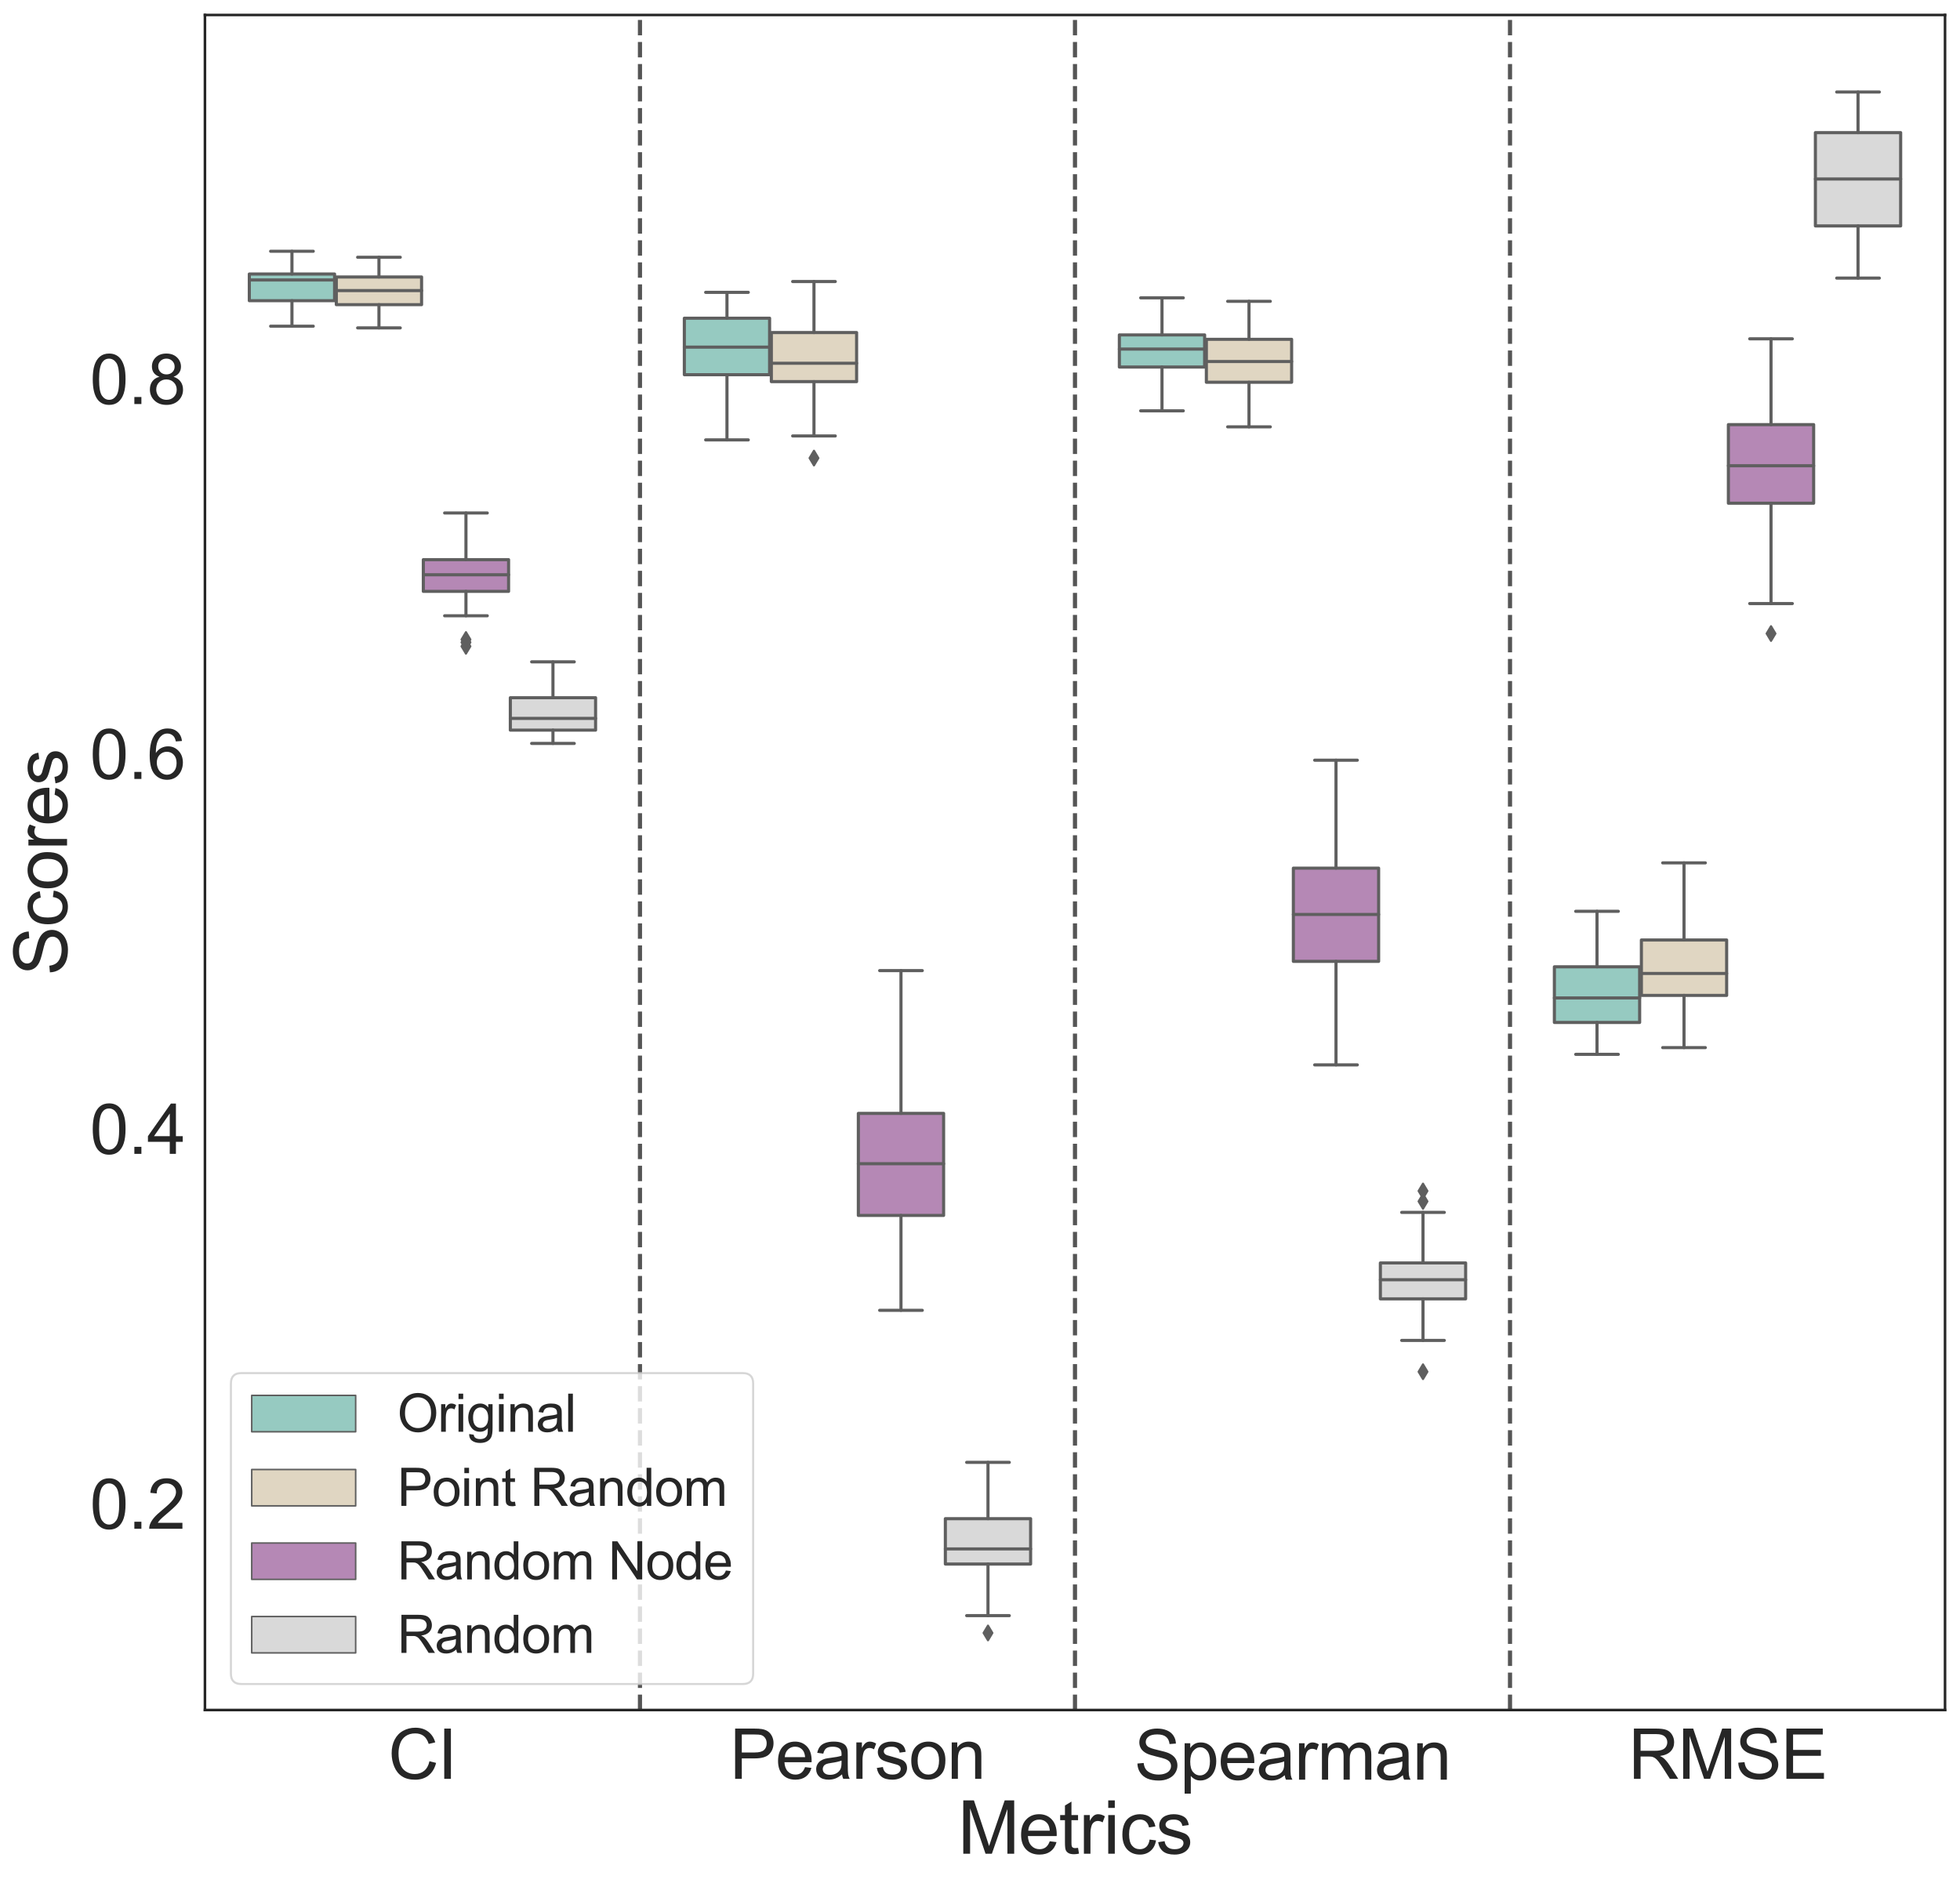 <?xml version="1.0" encoding="utf-8" standalone="no"?>
<!DOCTYPE svg PUBLIC "-//W3C//DTD SVG 1.1//EN"
  "http://www.w3.org/Graphics/SVG/1.1/DTD/svg11.dtd">
<svg height="905.89pt" version="1.1" viewBox="0 0 942.779 905.89" width="942.779pt" xmlns="http://www.w3.org/2000/svg" xmlns:xlink="http://www.w3.org/1999/xlink">
 <defs>
  <style type="text/css">*{stroke-linecap:butt;stroke-linejoin:round;}</style>
 </defs>
 <g id="figure_1">
  <g id="patch_1">
   <path d="M 0 905.89 
L 942.779 905.89 
L 942.779 -0 
L 0 -0 
z
" style="fill:#ffffff;"/>
  </g>
  <g id="axes_1">
   <g id="patch_2">
    <path d="M 98.579 822.6 
L 935.579 822.6 
L 935.579 7.2 
L 98.579 7.2 
z
" style="fill:#ffffff;"/>
   </g>
   <g id="matplotlib.axis_1">
    <g id="xtick_1">
     <g id="text_1">
      <!-- CI -->
      <g style="fill:#262626;" transform="translate(186.704 855.721)scale(0.33 -0.33)">
       <defs>
        <path d="M 3763 1606 
L 4369 1453 
Q 4178 706 3683 314 
Q 3188 -78 2472 -78 
Q 1731 -78 1267 223 
Q 803 525 561 1097 
Q 319 1669 319 2325 
Q 319 3041 592 3573 
Q 866 4106 1370 4382 
Q 1875 4659 2481 4659 
Q 3169 4659 3637 4309 
Q 4106 3959 4291 3325 
L 3694 3184 
Q 3534 3684 3231 3912 
Q 2928 4141 2469 4141 
Q 1941 4141 1586 3887 
Q 1231 3634 1087 3207 
Q 944 2781 944 2328 
Q 944 1744 1114 1308 
Q 1284 872 1643 656 
Q 2003 441 2422 441 
Q 2931 441 3284 734 
Q 3638 1028 3763 1606 
z
" id="ArialMT-43" transform="scale(0.016)"/>
        <path d="M 597 0 
L 597 4581 
L 1203 4581 
L 1203 0 
L 597 0 
z
" id="ArialMT-49" transform="scale(0.016)"/>
       </defs>
       <use xlink:href="#ArialMT-43"/>
       <use x="72.217" xlink:href="#ArialMT-49"/>
      </g>
     </g>
    </g>
    <g id="xtick_2">
     <g id="text_2">
      <!-- Pearson -->
      <g style="fill:#262626;" transform="translate(351.001 855.721)scale(0.33 -0.33)">
       <defs>
        <path d="M 494 0 
L 494 4581 
L 2222 4581 
Q 2678 4581 2919 4538 
Q 3256 4481 3484 4323 
Q 3713 4166 3852 3881 
Q 3991 3597 3991 3256 
Q 3991 2672 3619 2267 
Q 3247 1863 2275 1863 
L 1100 1863 
L 1100 0 
L 494 0 
z
M 1100 2403 
L 2284 2403 
Q 2872 2403 3119 2622 
Q 3366 2841 3366 3238 
Q 3366 3525 3220 3729 
Q 3075 3934 2838 4000 
Q 2684 4041 2272 4041 
L 1100 4041 
L 1100 2403 
z
" id="ArialMT-50" transform="scale(0.016)"/>
        <path d="M 2694 1069 
L 3275 997 
Q 3138 488 2766 206 
Q 2394 -75 1816 -75 
Q 1088 -75 661 373 
Q 234 822 234 1631 
Q 234 2469 665 2931 
Q 1097 3394 1784 3394 
Q 2450 3394 2872 2941 
Q 3294 2488 3294 1666 
Q 3294 1616 3291 1516 
L 816 1516 
Q 847 969 1125 678 
Q 1403 388 1819 388 
Q 2128 388 2347 550 
Q 2566 713 2694 1069 
z
M 847 1978 
L 2700 1978 
Q 2663 2397 2488 2606 
Q 2219 2931 1791 2931 
Q 1403 2931 1139 2672 
Q 875 2413 847 1978 
z
" id="ArialMT-65" transform="scale(0.016)"/>
        <path d="M 2588 409 
Q 2275 144 1986 34 
Q 1697 -75 1366 -75 
Q 819 -75 525 192 
Q 231 459 231 875 
Q 231 1119 342 1320 
Q 453 1522 633 1644 
Q 813 1766 1038 1828 
Q 1203 1872 1538 1913 
Q 2219 1994 2541 2106 
Q 2544 2222 2544 2253 
Q 2544 2597 2384 2738 
Q 2169 2928 1744 2928 
Q 1347 2928 1158 2789 
Q 969 2650 878 2297 
L 328 2372 
Q 403 2725 575 2942 
Q 747 3159 1072 3276 
Q 1397 3394 1825 3394 
Q 2250 3394 2515 3294 
Q 2781 3194 2906 3042 
Q 3031 2891 3081 2659 
Q 3109 2516 3109 2141 
L 3109 1391 
Q 3109 606 3145 398 
Q 3181 191 3288 0 
L 2700 0 
Q 2613 175 2588 409 
z
M 2541 1666 
Q 2234 1541 1622 1453 
Q 1275 1403 1131 1340 
Q 988 1278 909 1158 
Q 831 1038 831 891 
Q 831 666 1001 516 
Q 1172 366 1500 366 
Q 1825 366 2078 508 
Q 2331 650 2450 897 
Q 2541 1088 2541 1459 
L 2541 1666 
z
" id="ArialMT-61" transform="scale(0.016)"/>
        <path d="M 416 0 
L 416 3319 
L 922 3319 
L 922 2816 
Q 1116 3169 1280 3281 
Q 1444 3394 1641 3394 
Q 1925 3394 2219 3213 
L 2025 2691 
Q 1819 2813 1613 2813 
Q 1428 2813 1281 2702 
Q 1134 2591 1072 2394 
Q 978 2094 978 1738 
L 978 0 
L 416 0 
z
" id="ArialMT-72" transform="scale(0.016)"/>
        <path d="M 197 991 
L 753 1078 
Q 800 744 1014 566 
Q 1228 388 1613 388 
Q 2000 388 2187 545 
Q 2375 703 2375 916 
Q 2375 1106 2209 1216 
Q 2094 1291 1634 1406 
Q 1016 1563 777 1677 
Q 538 1791 414 1992 
Q 291 2194 291 2438 
Q 291 2659 392 2848 
Q 494 3038 669 3163 
Q 800 3259 1026 3326 
Q 1253 3394 1513 3394 
Q 1903 3394 2198 3281 
Q 2494 3169 2634 2976 
Q 2775 2784 2828 2463 
L 2278 2388 
Q 2241 2644 2061 2787 
Q 1881 2931 1553 2931 
Q 1166 2931 1000 2803 
Q 834 2675 834 2503 
Q 834 2394 903 2306 
Q 972 2216 1119 2156 
Q 1203 2125 1616 2013 
Q 2213 1853 2448 1751 
Q 2684 1650 2818 1456 
Q 2953 1263 2953 975 
Q 2953 694 2789 445 
Q 2625 197 2315 61 
Q 2006 -75 1616 -75 
Q 969 -75 630 194 
Q 291 463 197 991 
z
" id="ArialMT-73" transform="scale(0.016)"/>
        <path d="M 213 1659 
Q 213 2581 725 3025 
Q 1153 3394 1769 3394 
Q 2453 3394 2887 2945 
Q 3322 2497 3322 1706 
Q 3322 1066 3130 698 
Q 2938 331 2570 128 
Q 2203 -75 1769 -75 
Q 1072 -75 642 372 
Q 213 819 213 1659 
z
M 791 1659 
Q 791 1022 1069 705 
Q 1347 388 1769 388 
Q 2188 388 2466 706 
Q 2744 1025 2744 1678 
Q 2744 2294 2464 2611 
Q 2184 2928 1769 2928 
Q 1347 2928 1069 2612 
Q 791 2297 791 1659 
z
" id="ArialMT-6f" transform="scale(0.016)"/>
        <path d="M 422 0 
L 422 3319 
L 928 3319 
L 928 2847 
Q 1294 3394 1984 3394 
Q 2284 3394 2536 3286 
Q 2788 3178 2913 3003 
Q 3038 2828 3088 2588 
Q 3119 2431 3119 2041 
L 3119 0 
L 2556 0 
L 2556 2019 
Q 2556 2363 2490 2533 
Q 2425 2703 2258 2804 
Q 2091 2906 1866 2906 
Q 1506 2906 1245 2678 
Q 984 2450 984 1813 
L 984 0 
L 422 0 
z
" id="ArialMT-6e" transform="scale(0.016)"/>
       </defs>
       <use xlink:href="#ArialMT-50"/>
       <use x="66.699" xlink:href="#ArialMT-65"/>
       <use x="122.314" xlink:href="#ArialMT-61"/>
       <use x="177.93" xlink:href="#ArialMT-72"/>
       <use x="211.23" xlink:href="#ArialMT-73"/>
       <use x="261.23" xlink:href="#ArialMT-6f"/>
       <use x="316.846" xlink:href="#ArialMT-6e"/>
      </g>
     </g>
    </g>
    <g id="xtick_3">
     <g id="text_3">
      <!-- Spearman -->
      <g style="fill:#262626;" transform="translate(545.582 856.123)scale(0.33 -0.33)">
       <defs>
        <path d="M 288 1472 
L 859 1522 
Q 900 1178 1048 958 
Q 1197 738 1509 602 
Q 1822 466 2213 466 
Q 2559 466 2825 569 
Q 3091 672 3220 851 
Q 3350 1031 3350 1244 
Q 3350 1459 3225 1620 
Q 3100 1781 2813 1891 
Q 2628 1963 1997 2114 
Q 1366 2266 1113 2400 
Q 784 2572 623 2826 
Q 463 3081 463 3397 
Q 463 3744 659 4045 
Q 856 4347 1234 4503 
Q 1613 4659 2075 4659 
Q 2584 4659 2973 4495 
Q 3363 4331 3572 4012 
Q 3781 3694 3797 3291 
L 3216 3247 
Q 3169 3681 2898 3903 
Q 2628 4125 2100 4125 
Q 1550 4125 1298 3923 
Q 1047 3722 1047 3438 
Q 1047 3191 1225 3031 
Q 1400 2872 2139 2705 
Q 2878 2538 3153 2413 
Q 3553 2228 3743 1945 
Q 3934 1663 3934 1294 
Q 3934 928 3725 604 
Q 3516 281 3123 101 
Q 2731 -78 2241 -78 
Q 1619 -78 1198 103 
Q 778 284 539 648 
Q 300 1013 288 1472 
z
" id="ArialMT-53" transform="scale(0.016)"/>
        <path d="M 422 -1272 
L 422 3319 
L 934 3319 
L 934 2888 
Q 1116 3141 1344 3267 
Q 1572 3394 1897 3394 
Q 2322 3394 2647 3175 
Q 2972 2956 3137 2557 
Q 3303 2159 3303 1684 
Q 3303 1175 3120 767 
Q 2938 359 2589 142 
Q 2241 -75 1856 -75 
Q 1575 -75 1351 44 
Q 1128 163 984 344 
L 984 -1272 
L 422 -1272 
z
M 931 1641 
Q 931 1000 1190 694 
Q 1450 388 1819 388 
Q 2194 388 2461 705 
Q 2728 1022 2728 1688 
Q 2728 2322 2467 2637 
Q 2206 2953 1844 2953 
Q 1484 2953 1207 2617 
Q 931 2281 931 1641 
z
" id="ArialMT-70" transform="scale(0.016)"/>
        <path d="M 422 0 
L 422 3319 
L 925 3319 
L 925 2853 
Q 1081 3097 1340 3245 
Q 1600 3394 1931 3394 
Q 2300 3394 2536 3241 
Q 2772 3088 2869 2813 
Q 3263 3394 3894 3394 
Q 4388 3394 4653 3120 
Q 4919 2847 4919 2278 
L 4919 0 
L 4359 0 
L 4359 2091 
Q 4359 2428 4304 2576 
Q 4250 2725 4106 2815 
Q 3963 2906 3769 2906 
Q 3419 2906 3187 2673 
Q 2956 2441 2956 1928 
L 2956 0 
L 2394 0 
L 2394 2156 
Q 2394 2531 2256 2718 
Q 2119 2906 1806 2906 
Q 1569 2906 1367 2781 
Q 1166 2656 1075 2415 
Q 984 2175 984 1722 
L 984 0 
L 422 0 
z
" id="ArialMT-6d" transform="scale(0.016)"/>
       </defs>
       <use xlink:href="#ArialMT-53"/>
       <use x="66.699" xlink:href="#ArialMT-70"/>
       <use x="122.314" xlink:href="#ArialMT-65"/>
       <use x="177.93" xlink:href="#ArialMT-61"/>
       <use x="233.545" xlink:href="#ArialMT-72"/>
       <use x="266.846" xlink:href="#ArialMT-6d"/>
       <use x="350.146" xlink:href="#ArialMT-61"/>
       <use x="405.762" xlink:href="#ArialMT-6e"/>
      </g>
     </g>
    </g>
    <g id="xtick_4">
     <g id="text_4">
      <!-- RMSE -->
      <g style="fill:#262626;" transform="translate(783.281 855.721)scale(0.33 -0.33)">
       <defs>
        <path d="M 503 0 
L 503 4581 
L 2534 4581 
Q 3147 4581 3465 4457 
Q 3784 4334 3975 4021 
Q 4166 3709 4166 3331 
Q 4166 2844 3850 2509 
Q 3534 2175 2875 2084 
Q 3116 1969 3241 1856 
Q 3506 1613 3744 1247 
L 4541 0 
L 3778 0 
L 3172 953 
Q 2906 1366 2734 1584 
Q 2563 1803 2427 1890 
Q 2291 1978 2150 2013 
Q 2047 2034 1813 2034 
L 1109 2034 
L 1109 0 
L 503 0 
z
M 1109 2559 
L 2413 2559 
Q 2828 2559 3062 2645 
Q 3297 2731 3419 2920 
Q 3541 3109 3541 3331 
Q 3541 3656 3305 3865 
Q 3069 4075 2559 4075 
L 1109 4075 
L 1109 2559 
z
" id="ArialMT-52" transform="scale(0.016)"/>
        <path d="M 475 0 
L 475 4581 
L 1388 4581 
L 2472 1338 
Q 2622 884 2691 659 
Q 2769 909 2934 1394 
L 4031 4581 
L 4847 4581 
L 4847 0 
L 4263 0 
L 4263 3834 
L 2931 0 
L 2384 0 
L 1059 3900 
L 1059 0 
L 475 0 
z
" id="ArialMT-4d" transform="scale(0.016)"/>
        <path d="M 506 0 
L 506 4581 
L 3819 4581 
L 3819 4041 
L 1113 4041 
L 1113 2638 
L 3647 2638 
L 3647 2100 
L 1113 2100 
L 1113 541 
L 3925 541 
L 3925 0 
L 506 0 
z
" id="ArialMT-45" transform="scale(0.016)"/>
       </defs>
       <use xlink:href="#ArialMT-52"/>
       <use x="72.217" xlink:href="#ArialMT-4d"/>
       <use x="155.518" xlink:href="#ArialMT-53"/>
       <use x="222.217" xlink:href="#ArialMT-45"/>
      </g>
     </g>
    </g>
    <g id="text_5">
     <!-- Metrics -->
     <g style="fill:#262626;" transform="translate(460.693 891.734)scale(0.35 -0.35)">
      <defs>
       <path d="M 1650 503 
L 1731 6 
Q 1494 -44 1306 -44 
Q 1000 -44 831 53 
Q 663 150 594 308 
Q 525 466 525 972 
L 525 2881 
L 113 2881 
L 113 3319 
L 525 3319 
L 525 4141 
L 1084 4478 
L 1084 3319 
L 1650 3319 
L 1650 2881 
L 1084 2881 
L 1084 941 
Q 1084 700 1114 631 
Q 1144 563 1211 522 
Q 1278 481 1403 481 
Q 1497 481 1650 503 
z
" id="ArialMT-74" transform="scale(0.016)"/>
       <path d="M 425 3934 
L 425 4581 
L 988 4581 
L 988 3934 
L 425 3934 
z
M 425 0 
L 425 3319 
L 988 3319 
L 988 0 
L 425 0 
z
" id="ArialMT-69" transform="scale(0.016)"/>
       <path d="M 2588 1216 
L 3141 1144 
Q 3050 572 2676 248 
Q 2303 -75 1759 -75 
Q 1078 -75 664 370 
Q 250 816 250 1647 
Q 250 2184 428 2587 
Q 606 2991 970 3192 
Q 1334 3394 1763 3394 
Q 2303 3394 2647 3120 
Q 2991 2847 3088 2344 
L 2541 2259 
Q 2463 2594 2264 2762 
Q 2066 2931 1784 2931 
Q 1359 2931 1093 2626 
Q 828 2322 828 1663 
Q 828 994 1084 691 
Q 1341 388 1753 388 
Q 2084 388 2306 591 
Q 2528 794 2588 1216 
z
" id="ArialMT-63" transform="scale(0.016)"/>
      </defs>
      <use xlink:href="#ArialMT-4d"/>
      <use x="83.301" xlink:href="#ArialMT-65"/>
      <use x="138.916" xlink:href="#ArialMT-74"/>
      <use x="166.699" xlink:href="#ArialMT-72"/>
      <use x="200" xlink:href="#ArialMT-69"/>
      <use x="222.217" xlink:href="#ArialMT-63"/>
      <use x="272.217" xlink:href="#ArialMT-73"/>
     </g>
    </g>
   </g>
   <g id="matplotlib.axis_2">
    <g id="ytick_1">
     <g id="text_6">
      <!-- 0.2 -->
      <g style="fill:#262626;" transform="translate(43.209 735.42)scale(0.33 -0.33)">
       <defs>
        <path d="M 266 2259 
Q 266 3072 433 3567 
Q 600 4063 929 4331 
Q 1259 4600 1759 4600 
Q 2128 4600 2406 4451 
Q 2684 4303 2865 4023 
Q 3047 3744 3150 3342 
Q 3253 2941 3253 2259 
Q 3253 1453 3087 958 
Q 2922 463 2592 192 
Q 2263 -78 1759 -78 
Q 1097 -78 719 397 
Q 266 969 266 2259 
z
M 844 2259 
Q 844 1131 1108 757 
Q 1372 384 1759 384 
Q 2147 384 2411 759 
Q 2675 1134 2675 2259 
Q 2675 3391 2411 3762 
Q 2147 4134 1753 4134 
Q 1366 4134 1134 3806 
Q 844 3388 844 2259 
z
" id="ArialMT-30" transform="scale(0.016)"/>
        <path d="M 581 0 
L 581 641 
L 1222 641 
L 1222 0 
L 581 0 
z
" id="ArialMT-2e" transform="scale(0.016)"/>
        <path d="M 3222 541 
L 3222 0 
L 194 0 
Q 188 203 259 391 
Q 375 700 629 1000 
Q 884 1300 1366 1694 
Q 2113 2306 2375 2664 
Q 2638 3022 2638 3341 
Q 2638 3675 2398 3904 
Q 2159 4134 1775 4134 
Q 1369 4134 1125 3890 
Q 881 3647 878 3216 
L 300 3275 
Q 359 3922 746 4261 
Q 1134 4600 1788 4600 
Q 2447 4600 2831 4234 
Q 3216 3869 3216 3328 
Q 3216 3053 3103 2787 
Q 2991 2522 2730 2228 
Q 2469 1934 1863 1422 
Q 1356 997 1212 845 
Q 1069 694 975 541 
L 3222 541 
z
" id="ArialMT-32" transform="scale(0.016)"/>
       </defs>
       <use xlink:href="#ArialMT-30"/>
       <use x="55.615" xlink:href="#ArialMT-2e"/>
       <use x="83.398" xlink:href="#ArialMT-32"/>
      </g>
     </g>
    </g>
    <g id="ytick_2">
     <g id="text_7">
      <!-- 0.4 -->
      <g style="fill:#262626;" transform="translate(43.209 555.067)scale(0.33 -0.33)">
       <defs>
        <path d="M 2069 0 
L 2069 1097 
L 81 1097 
L 81 1613 
L 2172 4581 
L 2631 4581 
L 2631 1613 
L 3250 1613 
L 3250 1097 
L 2631 1097 
L 2631 0 
L 2069 0 
z
M 2069 1613 
L 2069 3678 
L 634 1613 
L 2069 1613 
z
" id="ArialMT-34" transform="scale(0.016)"/>
       </defs>
       <use xlink:href="#ArialMT-30"/>
       <use x="55.615" xlink:href="#ArialMT-2e"/>
       <use x="83.398" xlink:href="#ArialMT-34"/>
      </g>
     </g>
    </g>
    <g id="ytick_3">
     <g id="text_8">
      <!-- 0.6 -->
      <g style="fill:#262626;" transform="translate(43.209 374.714)scale(0.33 -0.33)">
       <defs>
        <path d="M 3184 3459 
L 2625 3416 
Q 2550 3747 2413 3897 
Q 2184 4138 1850 4138 
Q 1581 4138 1378 3988 
Q 1113 3794 959 3422 
Q 806 3050 800 2363 
Q 1003 2672 1297 2822 
Q 1591 2972 1913 2972 
Q 2475 2972 2870 2558 
Q 3266 2144 3266 1488 
Q 3266 1056 3080 686 
Q 2894 316 2569 119 
Q 2244 -78 1831 -78 
Q 1128 -78 684 439 
Q 241 956 241 2144 
Q 241 3472 731 4075 
Q 1159 4600 1884 4600 
Q 2425 4600 2770 4297 
Q 3116 3994 3184 3459 
z
M 888 1484 
Q 888 1194 1011 928 
Q 1134 663 1356 523 
Q 1578 384 1822 384 
Q 2178 384 2434 671 
Q 2691 959 2691 1453 
Q 2691 1928 2437 2201 
Q 2184 2475 1800 2475 
Q 1419 2475 1153 2201 
Q 888 1928 888 1484 
z
" id="ArialMT-36" transform="scale(0.016)"/>
       </defs>
       <use xlink:href="#ArialMT-30"/>
       <use x="55.615" xlink:href="#ArialMT-2e"/>
       <use x="83.398" xlink:href="#ArialMT-36"/>
      </g>
     </g>
    </g>
    <g id="ytick_4">
     <g id="text_9">
      <!-- 0.8 -->
      <g style="fill:#262626;" transform="translate(43.209 194.362)scale(0.33 -0.33)">
       <defs>
        <path d="M 1131 2484 
Q 781 2613 612 2850 
Q 444 3088 444 3419 
Q 444 3919 803 4259 
Q 1163 4600 1759 4600 
Q 2359 4600 2725 4251 
Q 3091 3903 3091 3403 
Q 3091 3084 2923 2848 
Q 2756 2613 2416 2484 
Q 2838 2347 3058 2040 
Q 3278 1734 3278 1309 
Q 3278 722 2862 322 
Q 2447 -78 1769 -78 
Q 1091 -78 675 323 
Q 259 725 259 1325 
Q 259 1772 486 2073 
Q 713 2375 1131 2484 
z
M 1019 3438 
Q 1019 3113 1228 2906 
Q 1438 2700 1772 2700 
Q 2097 2700 2305 2904 
Q 2513 3109 2513 3406 
Q 2513 3716 2298 3927 
Q 2084 4138 1766 4138 
Q 1444 4138 1231 3931 
Q 1019 3725 1019 3438 
z
M 838 1322 
Q 838 1081 952 856 
Q 1066 631 1291 507 
Q 1516 384 1775 384 
Q 2178 384 2440 643 
Q 2703 903 2703 1303 
Q 2703 1709 2433 1975 
Q 2163 2241 1756 2241 
Q 1359 2241 1098 1978 
Q 838 1716 838 1322 
z
" id="ArialMT-38" transform="scale(0.016)"/>
       </defs>
       <use xlink:href="#ArialMT-30"/>
       <use x="55.615" xlink:href="#ArialMT-2e"/>
       <use x="83.398" xlink:href="#ArialMT-38"/>
      </g>
     </g>
    </g>
    <g id="text_10">
     <!-- Scores -->
     <g style="fill:#262626;" transform="translate(32.252 469.363)rotate(-90)scale(0.35 -0.35)">
      <use xlink:href="#ArialMT-53"/>
      <use x="66.699" xlink:href="#ArialMT-63"/>
      <use x="116.699" xlink:href="#ArialMT-6f"/>
      <use x="172.314" xlink:href="#ArialMT-72"/>
      <use x="205.615" xlink:href="#ArialMT-65"/>
      <use x="261.23" xlink:href="#ArialMT-73"/>
     </g>
    </g>
   </g>
   <g id="patch_3">
    <path clip-path="url(#p44d577e543)" d="M 119.922 144.644 
L 160.935 144.644 
L 160.935 131.819 
L 119.922 131.819 
L 119.922 144.644 
z
" style="fill:#96cac1;stroke:#5f5f5f;stroke-linejoin:miter;stroke-width:1.5;"/>
   </g>
   <g id="patch_4">
    <path clip-path="url(#p44d577e543)" d="M 161.772 146.555 
L 202.785 146.555 
L 202.785 133.242 
L 161.772 133.242 
L 161.772 146.555 
z
" style="fill:#e0d6c2;stroke:#5f5f5f;stroke-linejoin:miter;stroke-width:1.5;"/>
   </g>
   <g id="patch_5">
    <path clip-path="url(#p44d577e543)" d="M 203.622 284.476 
L 244.635 284.476 
L 244.635 269.225 
L 203.622 269.225 
L 203.622 284.476 
z
" style="fill:#b588b5;stroke:#5f5f5f;stroke-linejoin:miter;stroke-width:1.5;"/>
   </g>
   <g id="patch_6">
    <path clip-path="url(#p44d577e543)" d="M 245.472 351.227 
L 286.485 351.227 
L 286.485 335.64 
L 245.472 335.64 
L 245.472 351.227 
z
" style="fill:#d9d9d9;stroke:#5f5f5f;stroke-linejoin:miter;stroke-width:1.5;"/>
   </g>
   <g id="patch_7">
    <path clip-path="url(#p44d577e543)" d="M 329.172 180.259 
L 370.185 180.259 
L 370.185 153.072 
L 329.172 153.072 
L 329.172 180.259 
z
" style="fill:#96cac1;stroke:#5f5f5f;stroke-linejoin:miter;stroke-width:1.5;"/>
   </g>
   <g id="patch_8">
    <path clip-path="url(#p44d577e543)" d="M 371.022 183.584 
L 412.035 183.584 
L 412.035 159.976 
L 371.022 159.976 
L 371.022 183.584 
z
" style="fill:#e0d6c2;stroke:#5f5f5f;stroke-linejoin:miter;stroke-width:1.5;"/>
   </g>
   <g id="patch_9">
    <path clip-path="url(#p44d577e543)" d="M 412.872 584.682 
L 453.885 584.682 
L 453.885 535.598 
L 412.872 535.598 
L 412.872 584.682 
z
" style="fill:#b588b5;stroke:#5f5f5f;stroke-linejoin:miter;stroke-width:1.5;"/>
   </g>
   <g id="patch_10">
    <path clip-path="url(#p44d577e543)" d="M 454.722 752.381 
L 495.735 752.381 
L 495.735 730.564 
L 454.722 730.564 
L 454.722 752.381 
z
" style="fill:#d9d9d9;stroke:#5f5f5f;stroke-linejoin:miter;stroke-width:1.5;"/>
   </g>
   <g id="patch_11">
    <path clip-path="url(#p44d577e543)" d="M 538.422 176.566 
L 579.435 176.566 
L 579.435 161.111 
L 538.422 161.111 
L 538.422 176.566 
z
" style="fill:#96cac1;stroke:#5f5f5f;stroke-linejoin:miter;stroke-width:1.5;"/>
   </g>
   <g id="patch_12">
    <path clip-path="url(#p44d577e543)" d="M 580.272 183.882 
L 621.285 183.882 
L 621.285 163.228 
L 580.272 163.228 
L 580.272 183.882 
z
" style="fill:#e0d6c2;stroke:#5f5f5f;stroke-linejoin:miter;stroke-width:1.5;"/>
   </g>
   <g id="patch_13">
    <path clip-path="url(#p44d577e543)" d="M 622.122 462.461 
L 663.135 462.461 
L 663.135 417.626 
L 622.122 417.626 
L 622.122 462.461 
z
" style="fill:#b588b5;stroke:#5f5f5f;stroke-linejoin:miter;stroke-width:1.5;"/>
   </g>
   <g id="patch_14">
    <path clip-path="url(#p44d577e543)" d="M 663.972 624.816 
L 704.985 624.816 
L 704.985 607.541 
L 663.972 607.541 
L 663.972 624.816 
z
" style="fill:#d9d9d9;stroke:#5f5f5f;stroke-linejoin:miter;stroke-width:1.5;"/>
   </g>
   <g id="patch_15">
    <path clip-path="url(#p44d577e543)" d="M 747.672 491.848 
L 788.685 491.848 
L 788.685 465.085 
L 747.672 465.085 
L 747.672 491.848 
z
" style="fill:#96cac1;stroke:#5f5f5f;stroke-linejoin:miter;stroke-width:1.5;"/>
   </g>
   <g id="patch_16">
    <path clip-path="url(#p44d577e543)" d="M 789.522 478.848 
L 830.535 478.848 
L 830.535 452.189 
L 789.522 452.189 
L 789.522 478.848 
z
" style="fill:#e0d6c2;stroke:#5f5f5f;stroke-linejoin:miter;stroke-width:1.5;"/>
   </g>
   <g id="patch_17">
    <path clip-path="url(#p44d577e543)" d="M 831.372 242.071 
L 872.385 242.071 
L 872.385 204.269 
L 831.372 204.269 
L 831.372 242.071 
z
" style="fill:#b588b5;stroke:#5f5f5f;stroke-linejoin:miter;stroke-width:1.5;"/>
   </g>
   <g id="patch_18">
    <path clip-path="url(#p44d577e543)" d="M 873.222 108.677 
L 914.235 108.677 
L 914.235 63.8 
L 873.222 63.8 
L 873.222 108.677 
z
" style="fill:#d9d9d9;stroke:#5f5f5f;stroke-linejoin:miter;stroke-width:1.5;"/>
   </g>
   <g id="patch_19">
    <path clip-path="url(#p44d577e543)" d="M 203.204 903.963 
L 203.204 903.963 
L 203.204 903.963 
L 203.204 903.963 
z
" style="fill:#96cac1;stroke:#5f5f5f;stroke-linejoin:miter;stroke-width:0.75;"/>
   </g>
   <g id="patch_20">
    <path clip-path="url(#p44d577e543)" d="M 203.204 903.963 
L 203.204 903.963 
L 203.204 903.963 
L 203.204 903.963 
z
" style="fill:#e0d6c2;stroke:#5f5f5f;stroke-linejoin:miter;stroke-width:0.75;"/>
   </g>
   <g id="patch_21">
    <path clip-path="url(#p44d577e543)" d="M 203.204 903.963 
L 203.204 903.963 
L 203.204 903.963 
L 203.204 903.963 
z
" style="fill:#b588b5;stroke:#5f5f5f;stroke-linejoin:miter;stroke-width:0.75;"/>
   </g>
   <g id="patch_22">
    <path clip-path="url(#p44d577e543)" d="M 203.204 903.963 
L 203.204 903.963 
L 203.204 903.963 
L 203.204 903.963 
z
" style="fill:#d9d9d9;stroke:#5f5f5f;stroke-linejoin:miter;stroke-width:0.75;"/>
   </g>
   <g id="line2d_1">
    <path clip-path="url(#p44d577e543)" d="M 140.429 144.644 
L 140.429 156.912 
" style="fill:none;stroke:#5f5f5f;stroke-linecap:round;stroke-width:1.5;"/>
   </g>
   <g id="line2d_2">
    <path clip-path="url(#p44d577e543)" d="M 140.429 131.819 
L 140.429 120.867 
" style="fill:none;stroke:#5f5f5f;stroke-linecap:round;stroke-width:1.5;"/>
   </g>
   <g id="line2d_3">
    <path clip-path="url(#p44d577e543)" d="M 130.175 156.912 
L 150.682 156.912 
" style="fill:none;stroke:#5f5f5f;stroke-linecap:round;stroke-width:1.5;"/>
   </g>
   <g id="line2d_4">
    <path clip-path="url(#p44d577e543)" d="M 130.175 120.867 
L 150.682 120.867 
" style="fill:none;stroke:#5f5f5f;stroke-linecap:round;stroke-width:1.5;"/>
   </g>
   <g id="line2d_5"/>
   <g id="line2d_6">
    <path clip-path="url(#p44d577e543)" d="M 182.279 146.555 
L 182.279 157.733 
" style="fill:none;stroke:#5f5f5f;stroke-linecap:round;stroke-width:1.5;"/>
   </g>
   <g id="line2d_7">
    <path clip-path="url(#p44d577e543)" d="M 182.279 133.242 
L 182.279 123.752 
" style="fill:none;stroke:#5f5f5f;stroke-linecap:round;stroke-width:1.5;"/>
   </g>
   <g id="line2d_8">
    <path clip-path="url(#p44d577e543)" d="M 172.025 157.733 
L 192.532 157.733 
" style="fill:none;stroke:#5f5f5f;stroke-linecap:round;stroke-width:1.5;"/>
   </g>
   <g id="line2d_9">
    <path clip-path="url(#p44d577e543)" d="M 172.025 123.752 
L 192.532 123.752 
" style="fill:none;stroke:#5f5f5f;stroke-linecap:round;stroke-width:1.5;"/>
   </g>
   <g id="line2d_10"/>
   <g id="line2d_11">
    <path clip-path="url(#p44d577e543)" d="M 224.129 284.476 
L 224.129 296.224 
" style="fill:none;stroke:#5f5f5f;stroke-linecap:round;stroke-width:1.5;"/>
   </g>
   <g id="line2d_12">
    <path clip-path="url(#p44d577e543)" d="M 224.129 269.225 
L 224.129 246.771 
" style="fill:none;stroke:#5f5f5f;stroke-linecap:round;stroke-width:1.5;"/>
   </g>
   <g id="line2d_13">
    <path clip-path="url(#p44d577e543)" d="M 213.875 296.224 
L 234.382 296.224 
" style="fill:none;stroke:#5f5f5f;stroke-linecap:round;stroke-width:1.5;"/>
   </g>
   <g id="line2d_14">
    <path clip-path="url(#p44d577e543)" d="M 213.875 246.771 
L 234.382 246.771 
" style="fill:none;stroke:#5f5f5f;stroke-linecap:round;stroke-width:1.5;"/>
   </g>
   <g id="line2d_15">
    <defs>
     <path d="M -0 3.536 
L 2.121 0 
L -0 -3.536 
L -2.121 -0 
z
" id="m519d3f08e5" style="stroke:#5f5f5f;stroke-linejoin:miter;"/>
    </defs>
    <g clip-path="url(#p44d577e543)">
     <use style="fill:#5f5f5f;stroke:#5f5f5f;stroke-linejoin:miter;" x="224.129" xlink:href="#m519d3f08e5" y="307.632"/>
     <use style="fill:#5f5f5f;stroke:#5f5f5f;stroke-linejoin:miter;" x="224.129" xlink:href="#m519d3f08e5" y="309.01"/>
     <use style="fill:#5f5f5f;stroke:#5f5f5f;stroke-linejoin:miter;" x="224.129" xlink:href="#m519d3f08e5" y="310.905"/>
    </g>
   </g>
   <g id="line2d_16">
    <path clip-path="url(#p44d577e543)" d="M 265.979 351.227 
L 265.979 357.629 
" style="fill:none;stroke:#5f5f5f;stroke-linecap:round;stroke-width:1.5;"/>
   </g>
   <g id="line2d_17">
    <path clip-path="url(#p44d577e543)" d="M 265.979 335.64 
L 265.979 318.387 
" style="fill:none;stroke:#5f5f5f;stroke-linecap:round;stroke-width:1.5;"/>
   </g>
   <g id="line2d_18">
    <path clip-path="url(#p44d577e543)" d="M 255.725 357.629 
L 276.232 357.629 
" style="fill:none;stroke:#5f5f5f;stroke-linecap:round;stroke-width:1.5;"/>
   </g>
   <g id="line2d_19">
    <path clip-path="url(#p44d577e543)" d="M 255.725 318.387 
L 276.232 318.387 
" style="fill:none;stroke:#5f5f5f;stroke-linecap:round;stroke-width:1.5;"/>
   </g>
   <g id="line2d_20"/>
   <g id="line2d_21">
    <path clip-path="url(#p44d577e543)" d="M 349.679 180.259 
L 349.679 211.614 
" style="fill:none;stroke:#5f5f5f;stroke-linecap:round;stroke-width:1.5;"/>
   </g>
   <g id="line2d_22">
    <path clip-path="url(#p44d577e543)" d="M 349.679 153.072 
L 349.679 140.635 
" style="fill:none;stroke:#5f5f5f;stroke-linecap:round;stroke-width:1.5;"/>
   </g>
   <g id="line2d_23">
    <path clip-path="url(#p44d577e543)" d="M 339.425 211.614 
L 359.932 211.614 
" style="fill:none;stroke:#5f5f5f;stroke-linecap:round;stroke-width:1.5;"/>
   </g>
   <g id="line2d_24">
    <path clip-path="url(#p44d577e543)" d="M 339.425 140.635 
L 359.932 140.635 
" style="fill:none;stroke:#5f5f5f;stroke-linecap:round;stroke-width:1.5;"/>
   </g>
   <g id="line2d_25"/>
   <g id="line2d_26">
    <path clip-path="url(#p44d577e543)" d="M 391.529 183.584 
L 391.529 209.712 
" style="fill:none;stroke:#5f5f5f;stroke-linecap:round;stroke-width:1.5;"/>
   </g>
   <g id="line2d_27">
    <path clip-path="url(#p44d577e543)" d="M 391.529 159.976 
L 391.529 135.431 
" style="fill:none;stroke:#5f5f5f;stroke-linecap:round;stroke-width:1.5;"/>
   </g>
   <g id="line2d_28">
    <path clip-path="url(#p44d577e543)" d="M 381.275 209.712 
L 401.782 209.712 
" style="fill:none;stroke:#5f5f5f;stroke-linecap:round;stroke-width:1.5;"/>
   </g>
   <g id="line2d_29">
    <path clip-path="url(#p44d577e543)" d="M 381.275 135.431 
L 401.782 135.431 
" style="fill:none;stroke:#5f5f5f;stroke-linecap:round;stroke-width:1.5;"/>
   </g>
   <g id="line2d_30">
    <g clip-path="url(#p44d577e543)">
     <use style="fill:#5f5f5f;stroke:#5f5f5f;stroke-linejoin:miter;" x="391.529" xlink:href="#m519d3f08e5" y="220.355"/>
    </g>
   </g>
   <g id="line2d_31">
    <path clip-path="url(#p44d577e543)" d="M 433.379 584.682 
L 433.379 630.333 
" style="fill:none;stroke:#5f5f5f;stroke-linecap:round;stroke-width:1.5;"/>
   </g>
   <g id="line2d_32">
    <path clip-path="url(#p44d577e543)" d="M 433.379 535.598 
L 433.379 466.915 
" style="fill:none;stroke:#5f5f5f;stroke-linecap:round;stroke-width:1.5;"/>
   </g>
   <g id="line2d_33">
    <path clip-path="url(#p44d577e543)" d="M 423.125 630.333 
L 443.632 630.333 
" style="fill:none;stroke:#5f5f5f;stroke-linecap:round;stroke-width:1.5;"/>
   </g>
   <g id="line2d_34">
    <path clip-path="url(#p44d577e543)" d="M 423.125 466.915 
L 443.632 466.915 
" style="fill:none;stroke:#5f5f5f;stroke-linecap:round;stroke-width:1.5;"/>
   </g>
   <g id="line2d_35"/>
   <g id="line2d_36">
    <path clip-path="url(#p44d577e543)" d="M 475.229 752.381 
L 475.229 777.21 
" style="fill:none;stroke:#5f5f5f;stroke-linecap:round;stroke-width:1.5;"/>
   </g>
   <g id="line2d_37">
    <path clip-path="url(#p44d577e543)" d="M 475.229 730.564 
L 475.229 703.47 
" style="fill:none;stroke:#5f5f5f;stroke-linecap:round;stroke-width:1.5;"/>
   </g>
   <g id="line2d_38">
    <path clip-path="url(#p44d577e543)" d="M 464.975 777.21 
L 485.482 777.21 
" style="fill:none;stroke:#5f5f5f;stroke-linecap:round;stroke-width:1.5;"/>
   </g>
   <g id="line2d_39">
    <path clip-path="url(#p44d577e543)" d="M 464.975 703.47 
L 485.482 703.47 
" style="fill:none;stroke:#5f5f5f;stroke-linecap:round;stroke-width:1.5;"/>
   </g>
   <g id="line2d_40">
    <g clip-path="url(#p44d577e543)">
     <use style="fill:#5f5f5f;stroke:#5f5f5f;stroke-linejoin:miter;" x="475.229" xlink:href="#m519d3f08e5" y="785.536"/>
    </g>
   </g>
   <g id="line2d_41">
    <path clip-path="url(#p44d577e543)" d="M 558.929 176.566 
L 558.929 197.628 
" style="fill:none;stroke:#5f5f5f;stroke-linecap:round;stroke-width:1.5;"/>
   </g>
   <g id="line2d_42">
    <path clip-path="url(#p44d577e543)" d="M 558.929 161.111 
L 558.929 143.283 
" style="fill:none;stroke:#5f5f5f;stroke-linecap:round;stroke-width:1.5;"/>
   </g>
   <g id="line2d_43">
    <path clip-path="url(#p44d577e543)" d="M 548.675 197.628 
L 569.182 197.628 
" style="fill:none;stroke:#5f5f5f;stroke-linecap:round;stroke-width:1.5;"/>
   </g>
   <g id="line2d_44">
    <path clip-path="url(#p44d577e543)" d="M 548.675 143.283 
L 569.182 143.283 
" style="fill:none;stroke:#5f5f5f;stroke-linecap:round;stroke-width:1.5;"/>
   </g>
   <g id="line2d_45"/>
   <g id="line2d_46">
    <path clip-path="url(#p44d577e543)" d="M 600.779 183.882 
L 600.779 205.34 
" style="fill:none;stroke:#5f5f5f;stroke-linecap:round;stroke-width:1.5;"/>
   </g>
   <g id="line2d_47">
    <path clip-path="url(#p44d577e543)" d="M 600.779 163.228 
L 600.779 144.947 
" style="fill:none;stroke:#5f5f5f;stroke-linecap:round;stroke-width:1.5;"/>
   </g>
   <g id="line2d_48">
    <path clip-path="url(#p44d577e543)" d="M 590.525 205.34 
L 611.032 205.34 
" style="fill:none;stroke:#5f5f5f;stroke-linecap:round;stroke-width:1.5;"/>
   </g>
   <g id="line2d_49">
    <path clip-path="url(#p44d577e543)" d="M 590.525 144.947 
L 611.032 144.947 
" style="fill:none;stroke:#5f5f5f;stroke-linecap:round;stroke-width:1.5;"/>
   </g>
   <g id="line2d_50"/>
   <g id="line2d_51">
    <path clip-path="url(#p44d577e543)" d="M 642.629 462.461 
L 642.629 512.265 
" style="fill:none;stroke:#5f5f5f;stroke-linecap:round;stroke-width:1.5;"/>
   </g>
   <g id="line2d_52">
    <path clip-path="url(#p44d577e543)" d="M 642.629 417.626 
L 642.629 365.692 
" style="fill:none;stroke:#5f5f5f;stroke-linecap:round;stroke-width:1.5;"/>
   </g>
   <g id="line2d_53">
    <path clip-path="url(#p44d577e543)" d="M 632.375 512.265 
L 652.882 512.265 
" style="fill:none;stroke:#5f5f5f;stroke-linecap:round;stroke-width:1.5;"/>
   </g>
   <g id="line2d_54">
    <path clip-path="url(#p44d577e543)" d="M 632.375 365.692 
L 652.882 365.692 
" style="fill:none;stroke:#5f5f5f;stroke-linecap:round;stroke-width:1.5;"/>
   </g>
   <g id="line2d_55"/>
   <g id="line2d_56">
    <path clip-path="url(#p44d577e543)" d="M 684.479 624.816 
L 684.479 644.81 
" style="fill:none;stroke:#5f5f5f;stroke-linecap:round;stroke-width:1.5;"/>
   </g>
   <g id="line2d_57">
    <path clip-path="url(#p44d577e543)" d="M 684.479 607.541 
L 684.479 583.223 
" style="fill:none;stroke:#5f5f5f;stroke-linecap:round;stroke-width:1.5;"/>
   </g>
   <g id="line2d_58">
    <path clip-path="url(#p44d577e543)" d="M 674.225 644.81 
L 694.732 644.81 
" style="fill:none;stroke:#5f5f5f;stroke-linecap:round;stroke-width:1.5;"/>
   </g>
   <g id="line2d_59">
    <path clip-path="url(#p44d577e543)" d="M 674.225 583.223 
L 694.732 583.223 
" style="fill:none;stroke:#5f5f5f;stroke-linecap:round;stroke-width:1.5;"/>
   </g>
   <g id="line2d_60">
    <g clip-path="url(#p44d577e543)">
     <use style="fill:#5f5f5f;stroke:#5f5f5f;stroke-linejoin:miter;" x="684.479" xlink:href="#m519d3f08e5" y="659.875"/>
     <use style="fill:#5f5f5f;stroke:#5f5f5f;stroke-linejoin:miter;" x="684.479" xlink:href="#m519d3f08e5" y="572.924"/>
     <use style="fill:#5f5f5f;stroke:#5f5f5f;stroke-linejoin:miter;" x="684.479" xlink:href="#m519d3f08e5" y="577.928"/>
    </g>
   </g>
   <g id="line2d_61">
    <path clip-path="url(#p44d577e543)" d="M 768.179 491.848 
L 768.179 507.198 
" style="fill:none;stroke:#5f5f5f;stroke-linecap:round;stroke-width:1.5;"/>
   </g>
   <g id="line2d_62">
    <path clip-path="url(#p44d577e543)" d="M 768.179 465.085 
L 768.179 438.386 
" style="fill:none;stroke:#5f5f5f;stroke-linecap:round;stroke-width:1.5;"/>
   </g>
   <g id="line2d_63">
    <path clip-path="url(#p44d577e543)" d="M 757.925 507.198 
L 778.432 507.198 
" style="fill:none;stroke:#5f5f5f;stroke-linecap:round;stroke-width:1.5;"/>
   </g>
   <g id="line2d_64">
    <path clip-path="url(#p44d577e543)" d="M 757.925 438.386 
L 778.432 438.386 
" style="fill:none;stroke:#5f5f5f;stroke-linecap:round;stroke-width:1.5;"/>
   </g>
   <g id="line2d_65"/>
   <g id="line2d_66">
    <path clip-path="url(#p44d577e543)" d="M 810.029 478.848 
L 810.029 503.957 
" style="fill:none;stroke:#5f5f5f;stroke-linecap:round;stroke-width:1.5;"/>
   </g>
   <g id="line2d_67">
    <path clip-path="url(#p44d577e543)" d="M 810.029 452.189 
L 810.029 415.09 
" style="fill:none;stroke:#5f5f5f;stroke-linecap:round;stroke-width:1.5;"/>
   </g>
   <g id="line2d_68">
    <path clip-path="url(#p44d577e543)" d="M 799.775 503.957 
L 820.282 503.957 
" style="fill:none;stroke:#5f5f5f;stroke-linecap:round;stroke-width:1.5;"/>
   </g>
   <g id="line2d_69">
    <path clip-path="url(#p44d577e543)" d="M 799.775 415.09 
L 820.282 415.09 
" style="fill:none;stroke:#5f5f5f;stroke-linecap:round;stroke-width:1.5;"/>
   </g>
   <g id="line2d_70"/>
   <g id="line2d_71">
    <path clip-path="url(#p44d577e543)" d="M 851.879 242.071 
L 851.879 290.343 
" style="fill:none;stroke:#5f5f5f;stroke-linecap:round;stroke-width:1.5;"/>
   </g>
   <g id="line2d_72">
    <path clip-path="url(#p44d577e543)" d="M 851.879 204.269 
L 851.879 162.992 
" style="fill:none;stroke:#5f5f5f;stroke-linecap:round;stroke-width:1.5;"/>
   </g>
   <g id="line2d_73">
    <path clip-path="url(#p44d577e543)" d="M 841.625 290.343 
L 862.132 290.343 
" style="fill:none;stroke:#5f5f5f;stroke-linecap:round;stroke-width:1.5;"/>
   </g>
   <g id="line2d_74">
    <path clip-path="url(#p44d577e543)" d="M 841.625 162.992 
L 862.132 162.992 
" style="fill:none;stroke:#5f5f5f;stroke-linecap:round;stroke-width:1.5;"/>
   </g>
   <g id="line2d_75">
    <g clip-path="url(#p44d577e543)">
     <use style="fill:#5f5f5f;stroke:#5f5f5f;stroke-linejoin:miter;" x="851.879" xlink:href="#m519d3f08e5" y="304.768"/>
    </g>
   </g>
   <g id="line2d_76">
    <path clip-path="url(#p44d577e543)" d="M 893.729 108.677 
L 893.729 133.777 
" style="fill:none;stroke:#5f5f5f;stroke-linecap:round;stroke-width:1.5;"/>
   </g>
   <g id="line2d_77">
    <path clip-path="url(#p44d577e543)" d="M 893.729 63.8 
L 893.729 44.264 
" style="fill:none;stroke:#5f5f5f;stroke-linecap:round;stroke-width:1.5;"/>
   </g>
   <g id="line2d_78">
    <path clip-path="url(#p44d577e543)" d="M 883.475 133.777 
L 903.982 133.777 
" style="fill:none;stroke:#5f5f5f;stroke-linecap:round;stroke-width:1.5;"/>
   </g>
   <g id="line2d_79">
    <path clip-path="url(#p44d577e543)" d="M 883.475 44.264 
L 903.982 44.264 
" style="fill:none;stroke:#5f5f5f;stroke-linecap:round;stroke-width:1.5;"/>
   </g>
   <g id="line2d_80"/>
   <g id="line2d_81">
    <path clip-path="url(#p44d577e543)" d="M 307.829 822.6 
L 307.829 7.2 
" style="fill:none;stroke:#555555;stroke-dasharray:7.4,3.2;stroke-dashoffset:0;stroke-width:2;"/>
   </g>
   <g id="line2d_82">
    <path clip-path="url(#p44d577e543)" d="M 517.079 822.6 
L 517.079 7.2 
" style="fill:none;stroke:#555555;stroke-dasharray:7.4,3.2;stroke-dashoffset:0;stroke-width:2;"/>
   </g>
   <g id="line2d_83">
    <path clip-path="url(#p44d577e543)" d="M 726.329 822.6 
L 726.329 7.2 
" style="fill:none;stroke:#555555;stroke-dasharray:7.4,3.2;stroke-dashoffset:0;stroke-width:2;"/>
   </g>
   <g id="line2d_84">
    <path clip-path="url(#p44d577e543)" d="M 119.922 134.676 
L 160.935 134.676 
" style="fill:none;stroke:#5f5f5f;stroke-linecap:round;stroke-width:1.5;"/>
   </g>
   <g id="line2d_85">
    <path clip-path="url(#p44d577e543)" d="M 161.772 139.782 
L 202.785 139.782 
" style="fill:none;stroke:#5f5f5f;stroke-linecap:round;stroke-width:1.5;"/>
   </g>
   <g id="line2d_86">
    <path clip-path="url(#p44d577e543)" d="M 203.622 276.502 
L 244.635 276.502 
" style="fill:none;stroke:#5f5f5f;stroke-linecap:round;stroke-width:1.5;"/>
   </g>
   <g id="line2d_87">
    <path clip-path="url(#p44d577e543)" d="M 245.472 345.587 
L 286.485 345.587 
" style="fill:none;stroke:#5f5f5f;stroke-linecap:round;stroke-width:1.5;"/>
   </g>
   <g id="line2d_88">
    <path clip-path="url(#p44d577e543)" d="M 329.172 166.979 
L 370.185 166.979 
" style="fill:none;stroke:#5f5f5f;stroke-linecap:round;stroke-width:1.5;"/>
   </g>
   <g id="line2d_89">
    <path clip-path="url(#p44d577e543)" d="M 371.022 174.739 
L 412.035 174.739 
" style="fill:none;stroke:#5f5f5f;stroke-linecap:round;stroke-width:1.5;"/>
   </g>
   <g id="line2d_90">
    <path clip-path="url(#p44d577e543)" d="M 412.872 559.814 
L 453.885 559.814 
" style="fill:none;stroke:#5f5f5f;stroke-linecap:round;stroke-width:1.5;"/>
   </g>
   <g id="line2d_91">
    <path clip-path="url(#p44d577e543)" d="M 454.722 745.107 
L 495.735 745.107 
" style="fill:none;stroke:#5f5f5f;stroke-linecap:round;stroke-width:1.5;"/>
   </g>
   <g id="line2d_92">
    <path clip-path="url(#p44d577e543)" d="M 538.422 167.922 
L 579.435 167.922 
" style="fill:none;stroke:#5f5f5f;stroke-linecap:round;stroke-width:1.5;"/>
   </g>
   <g id="line2d_93">
    <path clip-path="url(#p44d577e543)" d="M 580.272 173.913 
L 621.285 173.913 
" style="fill:none;stroke:#5f5f5f;stroke-linecap:round;stroke-width:1.5;"/>
   </g>
   <g id="line2d_94">
    <path clip-path="url(#p44d577e543)" d="M 622.122 439.903 
L 663.135 439.903 
" style="fill:none;stroke:#5f5f5f;stroke-linecap:round;stroke-width:1.5;"/>
   </g>
   <g id="line2d_95">
    <path clip-path="url(#p44d577e543)" d="M 663.972 615.624 
L 704.985 615.624 
" style="fill:none;stroke:#5f5f5f;stroke-linecap:round;stroke-width:1.5;"/>
   </g>
   <g id="line2d_96">
    <path clip-path="url(#p44d577e543)" d="M 747.672 480.063 
L 788.685 480.063 
" style="fill:none;stroke:#5f5f5f;stroke-linecap:round;stroke-width:1.5;"/>
   </g>
   <g id="line2d_97">
    <path clip-path="url(#p44d577e543)" d="M 789.522 468.289 
L 830.535 468.289 
" style="fill:none;stroke:#5f5f5f;stroke-linecap:round;stroke-width:1.5;"/>
   </g>
   <g id="line2d_98">
    <path clip-path="url(#p44d577e543)" d="M 831.372 224.049 
L 872.385 224.049 
" style="fill:none;stroke:#5f5f5f;stroke-linecap:round;stroke-width:1.5;"/>
   </g>
   <g id="line2d_99">
    <path clip-path="url(#p44d577e543)" d="M 873.222 86.111 
L 914.235 86.111 
" style="fill:none;stroke:#5f5f5f;stroke-linecap:round;stroke-width:1.5;"/>
   </g>
   <g id="patch_23">
    <path d="M 98.579 822.6 
L 98.579 7.2 
" style="fill:none;stroke:#262626;stroke-linecap:square;stroke-linejoin:miter;stroke-width:1.25;"/>
   </g>
   <g id="patch_24">
    <path d="M 935.579 822.6 
L 935.579 7.2 
" style="fill:none;stroke:#262626;stroke-linecap:square;stroke-linejoin:miter;stroke-width:1.25;"/>
   </g>
   <g id="patch_25">
    <path d="M 98.579 822.6 
L 935.579 822.6 
" style="fill:none;stroke:#262626;stroke-linecap:square;stroke-linejoin:miter;stroke-width:1.25;"/>
   </g>
   <g id="patch_26">
    <path d="M 98.579 7.2 
L 935.579 7.2 
" style="fill:none;stroke:#262626;stroke-linecap:square;stroke-linejoin:miter;stroke-width:1.25;"/>
   </g>
   <g id="legend_1">
    <g id="patch_27">
     <path d="M 116.079 810.1 
L 357.274 810.1 
Q 362.274 810.1 362.274 805.1 
L 362.274 665.534 
Q 362.274 660.534 357.274 660.534 
L 116.079 660.534 
Q 111.079 660.534 111.079 665.534 
L 111.079 805.1 
Q 111.079 810.1 116.079 810.1 
z
" style="fill:#ffffff;opacity:0.8;stroke:#cccccc;stroke-linejoin:miter;"/>
    </g>
    <g id="patch_28">
     <path d="M 121.079 688.748 
L 171.079 688.748 
L 171.079 671.248 
L 121.079 671.248 
z
" style="fill:#96cac1;stroke:#5f5f5f;stroke-linejoin:miter;stroke-width:0.75;"/>
    </g>
    <g id="text_11">
     <!-- Original -->
     <g style="fill:#262626;" transform="translate(191.079 688.748)scale(0.25 -0.25)">
      <defs>
       <path d="M 309 2231 
Q 309 3372 921 4017 
Q 1534 4663 2503 4663 
Q 3138 4663 3647 4359 
Q 4156 4056 4423 3514 
Q 4691 2972 4691 2284 
Q 4691 1588 4409 1038 
Q 4128 488 3612 205 
Q 3097 -78 2500 -78 
Q 1853 -78 1343 234 
Q 834 547 571 1087 
Q 309 1628 309 2231 
z
M 934 2222 
Q 934 1394 1379 917 
Q 1825 441 2497 441 
Q 3181 441 3623 922 
Q 4066 1403 4066 2288 
Q 4066 2847 3877 3264 
Q 3688 3681 3323 3911 
Q 2959 4141 2506 4141 
Q 1863 4141 1398 3698 
Q 934 3256 934 2222 
z
" id="ArialMT-4f" transform="scale(0.016)"/>
       <path d="M 319 -275 
L 866 -356 
Q 900 -609 1056 -725 
Q 1266 -881 1628 -881 
Q 2019 -881 2231 -725 
Q 2444 -569 2519 -288 
Q 2563 -116 2559 434 
Q 2191 0 1641 0 
Q 956 0 581 494 
Q 206 988 206 1678 
Q 206 2153 378 2554 
Q 550 2956 876 3175 
Q 1203 3394 1644 3394 
Q 2231 3394 2613 2919 
L 2613 3319 
L 3131 3319 
L 3131 450 
Q 3131 -325 2973 -648 
Q 2816 -972 2473 -1159 
Q 2131 -1347 1631 -1347 
Q 1038 -1347 672 -1080 
Q 306 -813 319 -275 
z
M 784 1719 
Q 784 1066 1043 766 
Q 1303 466 1694 466 
Q 2081 466 2343 764 
Q 2606 1063 2606 1700 
Q 2606 2309 2336 2618 
Q 2066 2928 1684 2928 
Q 1309 2928 1046 2623 
Q 784 2319 784 1719 
z
" id="ArialMT-67" transform="scale(0.016)"/>
       <path d="M 409 0 
L 409 4581 
L 972 4581 
L 972 0 
L 409 0 
z
" id="ArialMT-6c" transform="scale(0.016)"/>
      </defs>
      <use xlink:href="#ArialMT-4f"/>
      <use x="77.783" xlink:href="#ArialMT-72"/>
      <use x="111.084" xlink:href="#ArialMT-69"/>
      <use x="133.301" xlink:href="#ArialMT-67"/>
      <use x="188.916" xlink:href="#ArialMT-69"/>
      <use x="211.133" xlink:href="#ArialMT-6e"/>
      <use x="266.748" xlink:href="#ArialMT-61"/>
      <use x="322.363" xlink:href="#ArialMT-6c"/>
     </g>
    </g>
    <g id="patch_29">
     <path d="M 121.079 724.405 
L 171.079 724.405 
L 171.079 706.905 
L 121.079 706.905 
z
" style="fill:#e0d6c2;stroke:#5f5f5f;stroke-linejoin:miter;stroke-width:0.75;"/>
    </g>
    <g id="text_12">
     <!-- Point Random -->
     <g style="fill:#262626;" transform="translate(191.079 724.405)scale(0.25 -0.25)">
      <defs>
       <path id="ArialMT-20" transform="scale(0.016)"/>
       <path d="M 2575 0 
L 2575 419 
Q 2259 -75 1647 -75 
Q 1250 -75 917 144 
Q 584 363 401 755 
Q 219 1147 219 1656 
Q 219 2153 384 2558 
Q 550 2963 881 3178 
Q 1213 3394 1622 3394 
Q 1922 3394 2156 3267 
Q 2391 3141 2538 2938 
L 2538 4581 
L 3097 4581 
L 3097 0 
L 2575 0 
z
M 797 1656 
Q 797 1019 1065 703 
Q 1334 388 1700 388 
Q 2069 388 2326 689 
Q 2584 991 2584 1609 
Q 2584 2291 2321 2609 
Q 2059 2928 1675 2928 
Q 1300 2928 1048 2622 
Q 797 2316 797 1656 
z
" id="ArialMT-64" transform="scale(0.016)"/>
      </defs>
      <use xlink:href="#ArialMT-50"/>
      <use x="66.699" xlink:href="#ArialMT-6f"/>
      <use x="122.314" xlink:href="#ArialMT-69"/>
      <use x="144.531" xlink:href="#ArialMT-6e"/>
      <use x="200.146" xlink:href="#ArialMT-74"/>
      <use x="227.93" xlink:href="#ArialMT-20"/>
      <use x="255.713" xlink:href="#ArialMT-52"/>
      <use x="327.93" xlink:href="#ArialMT-61"/>
      <use x="383.545" xlink:href="#ArialMT-6e"/>
      <use x="439.16" xlink:href="#ArialMT-64"/>
      <use x="494.775" xlink:href="#ArialMT-6f"/>
      <use x="550.391" xlink:href="#ArialMT-6d"/>
     </g>
    </g>
    <g id="patch_30">
     <path d="M 121.079 759.768 
L 171.079 759.768 
L 171.079 742.268 
L 121.079 742.268 
z
" style="fill:#b588b5;stroke:#5f5f5f;stroke-linejoin:miter;stroke-width:0.75;"/>
    </g>
    <g id="text_13">
     <!-- Random Node -->
     <g style="fill:#262626;" transform="translate(191.079 759.768)scale(0.25 -0.25)">
      <defs>
       <path d="M 488 0 
L 488 4581 
L 1109 4581 
L 3516 984 
L 3516 4581 
L 4097 4581 
L 4097 0 
L 3475 0 
L 1069 3600 
L 1069 0 
L 488 0 
z
" id="ArialMT-4e" transform="scale(0.016)"/>
      </defs>
      <use xlink:href="#ArialMT-52"/>
      <use x="72.217" xlink:href="#ArialMT-61"/>
      <use x="127.832" xlink:href="#ArialMT-6e"/>
      <use x="183.447" xlink:href="#ArialMT-64"/>
      <use x="239.062" xlink:href="#ArialMT-6f"/>
      <use x="294.678" xlink:href="#ArialMT-6d"/>
      <use x="377.979" xlink:href="#ArialMT-20"/>
      <use x="405.762" xlink:href="#ArialMT-4e"/>
      <use x="477.979" xlink:href="#ArialMT-6f"/>
      <use x="533.594" xlink:href="#ArialMT-64"/>
      <use x="589.209" xlink:href="#ArialMT-65"/>
     </g>
    </g>
    <g id="patch_31">
     <path d="M 121.079 795.131 
L 171.079 795.131 
L 171.079 777.631 
L 121.079 777.631 
z
" style="fill:#d9d9d9;stroke:#5f5f5f;stroke-linejoin:miter;stroke-width:0.75;"/>
    </g>
    <g id="text_14">
     <!-- Random -->
     <g style="fill:#262626;" transform="translate(191.079 795.131)scale(0.25 -0.25)">
      <use xlink:href="#ArialMT-52"/>
      <use x="72.217" xlink:href="#ArialMT-61"/>
      <use x="127.832" xlink:href="#ArialMT-6e"/>
      <use x="183.447" xlink:href="#ArialMT-64"/>
      <use x="239.062" xlink:href="#ArialMT-6f"/>
      <use x="294.678" xlink:href="#ArialMT-6d"/>
     </g>
    </g>
   </g>
  </g>
 </g>
 <defs>
  <clipPath id="p44d577e543">
   <rect height="815.4" width="837" x="98.579" y="7.2"/>
  </clipPath>
 </defs>
</svg>

